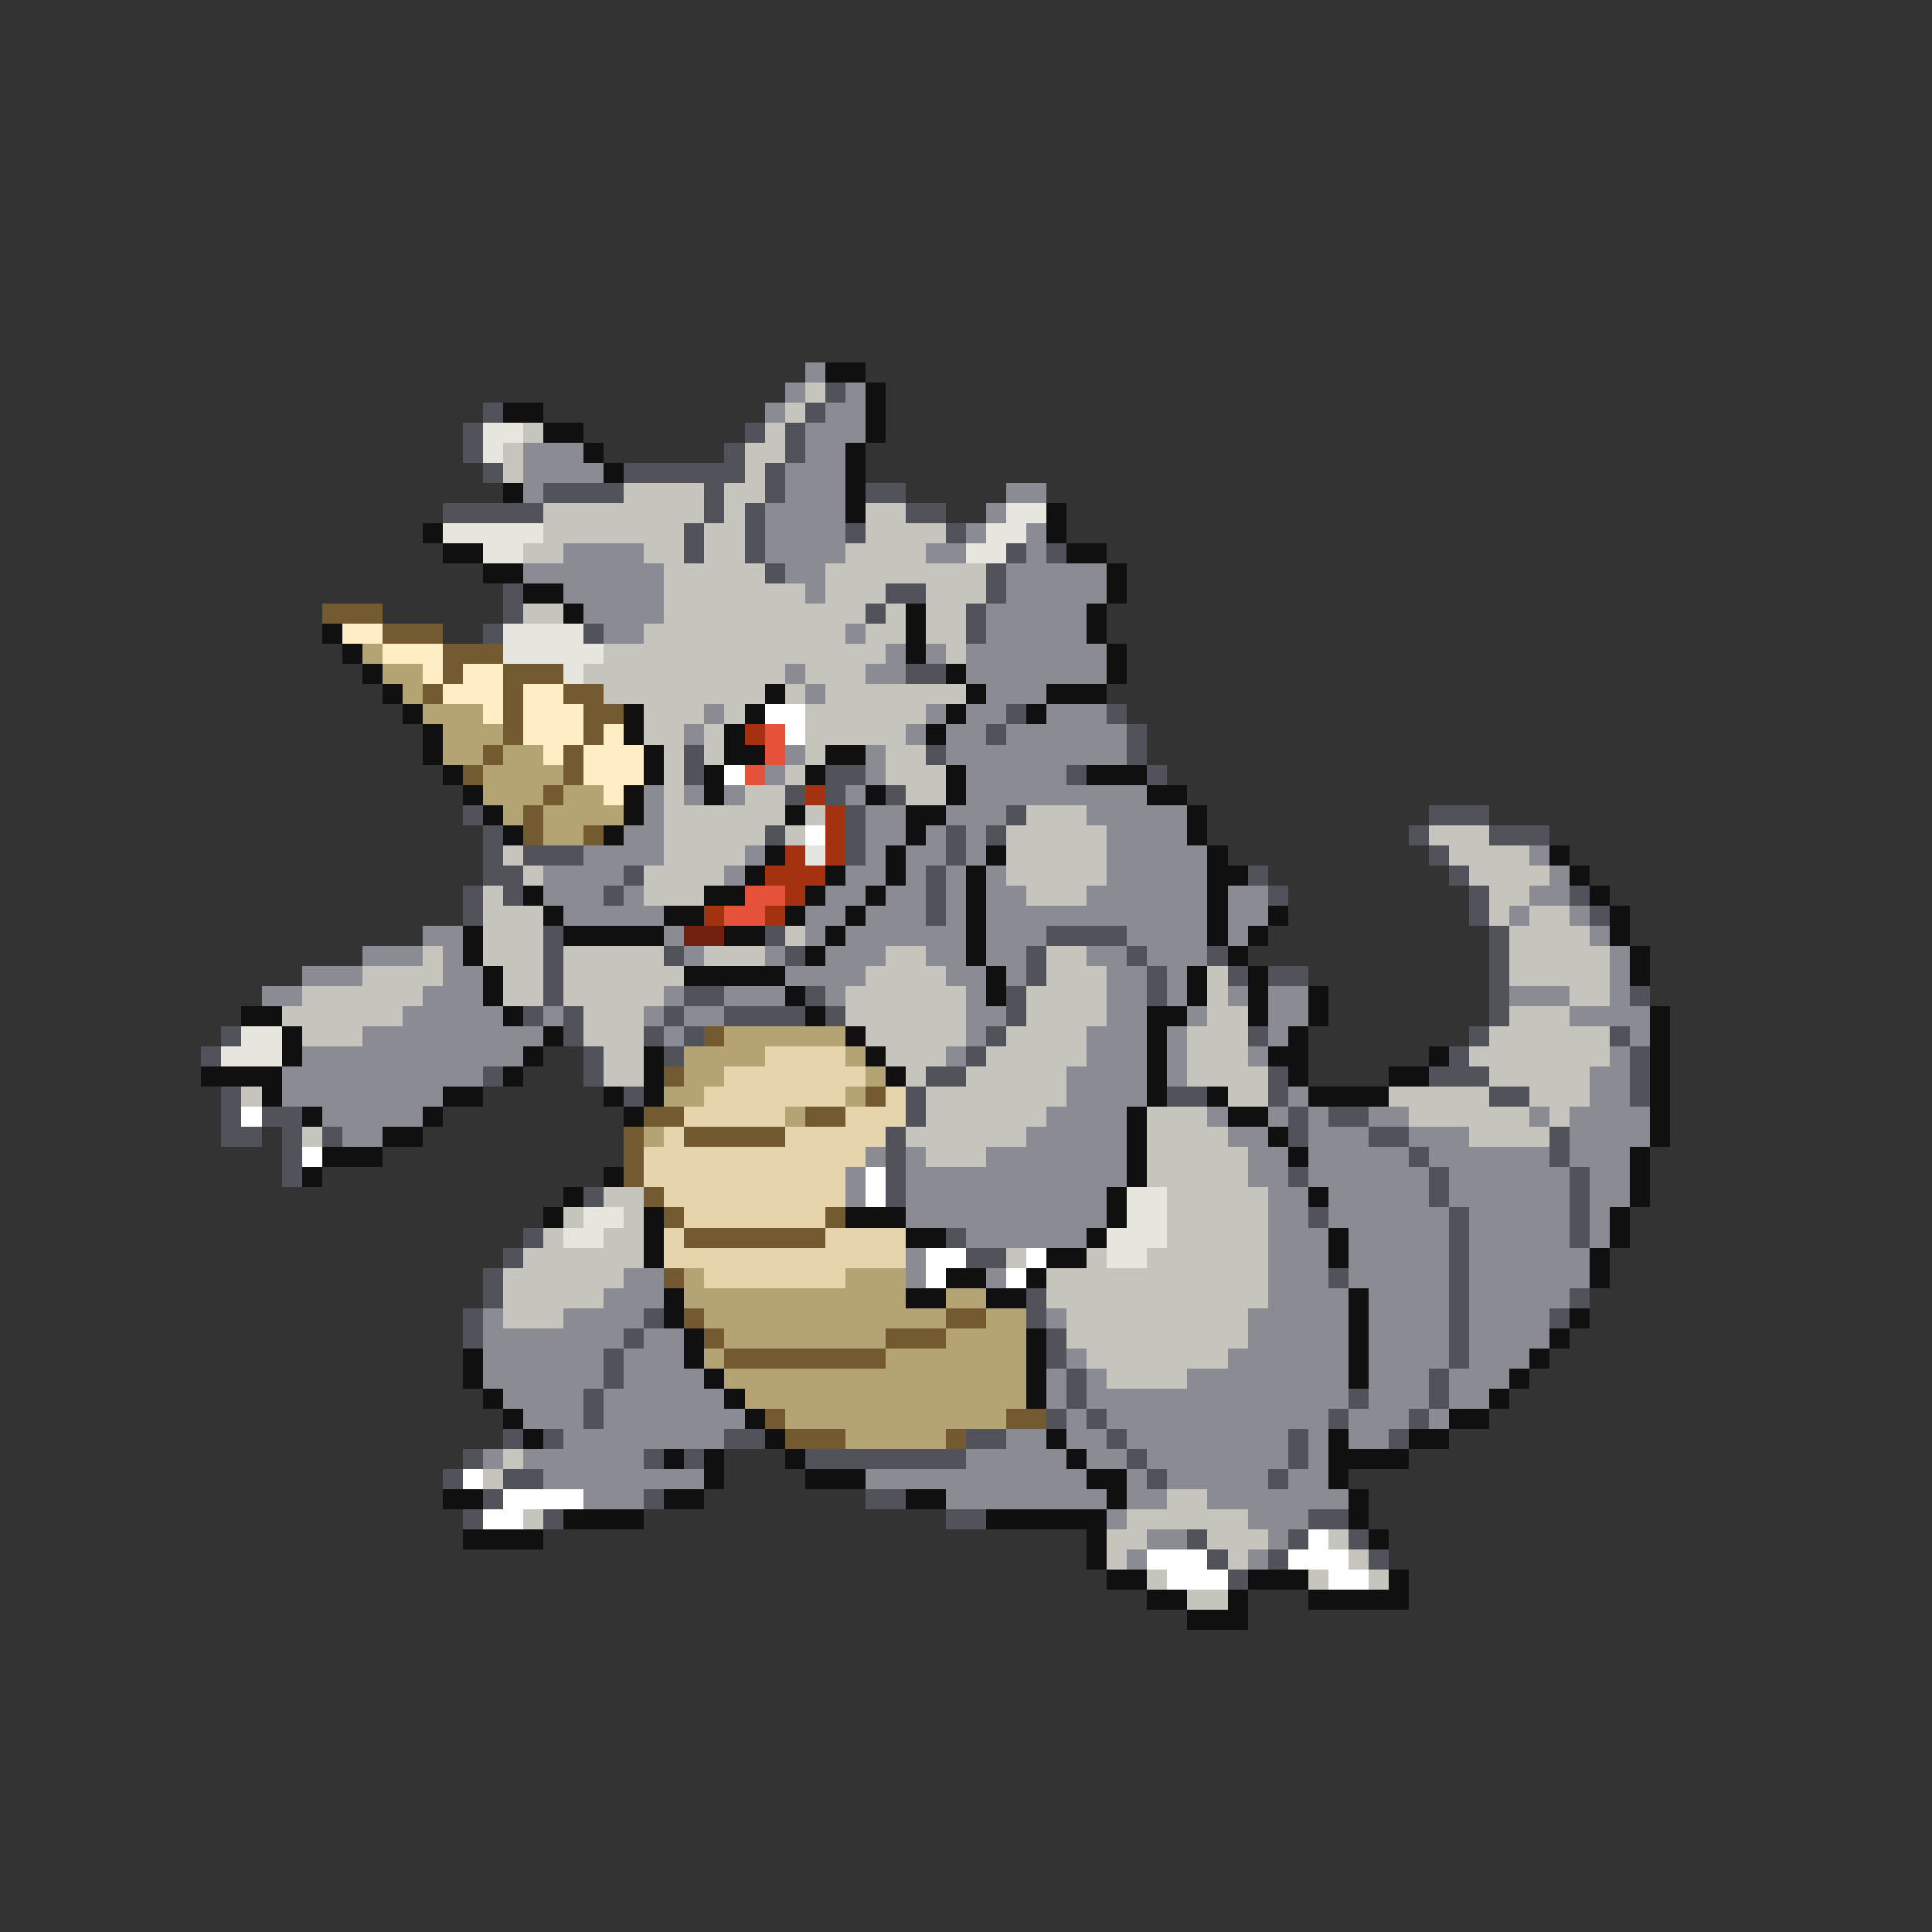 <svg xmlns="http://www.w3.org/2000/svg" viewBox="0 -0.5 96 96" shape-rendering="crispEdges">
<rect x="0" y="-0.5" width="96" height="96" fill="#333333" stroke="none"/>
<path stroke="#8b8b94" d="M40 18h1M39 19h1M42 19h1M38 20h1M41 20h2M40 21h3M26 22h3M40 22h2M26 23h4M39 23h3M26 24h1M39 24h3M50 24h2M38 25h4M49 25h1M38 26h4M48 26h1M51 26h1M28 27h4M38 27h4M46 27h2M51 27h1M26 28h7M39 28h2M50 28h5M28 29h5M40 29h1M50 29h5M29 30h4M49 30h5M30 31h2M42 31h1M49 31h5M44 32h1M46 32h1M48 32h7M39 33h1M43 33h2M48 33h7M40 34h1M49 34h3M35 35h1M46 35h1M48 35h2M52 35h3M34 36h1M45 36h1M47 36h2M50 36h6M39 37h1M43 37h1M47 37h9M38 38h1M43 38h1M48 38h5M32 39h1M34 39h1M36 39h1M42 39h1M48 39h9M32 40h1M43 40h2M47 40h3M54 40h5M31 41h2M43 41h2M46 41h1M48 41h1M55 41h4M29 42h4M37 42h1M43 42h1M45 42h2M48 42h1M55 42h5M76 42h1M27 43h4M36 43h1M42 43h2M45 43h1M47 43h1M49 43h1M55 43h5M77 43h1M27 44h3M31 44h1M41 44h2M44 44h2M47 44h1M49 44h2M54 44h6M61 44h2M76 44h2M28 45h5M40 45h2M43 45h3M47 45h1M49 45h11M61 45h2M75 45h1M78 45h1M21 46h2M33 46h1M40 46h1M42 46h6M49 46h3M56 46h4M61 46h1M79 46h1M18 47h3M22 47h1M34 47h1M38 47h1M41 47h3M46 47h2M49 47h2M54 47h2M57 47h3M80 47h1M15 48h3M22 48h2M39 48h4M47 48h2M50 48h1M55 48h2M58 48h1M80 48h1M13 49h2M21 49h3M33 49h1M36 49h3M41 49h1M48 49h1M55 49h2M58 49h1M61 49h1M63 49h2M75 49h3M80 49h1M20 50h5M27 50h1M32 50h1M34 50h2M48 50h2M55 50h2M59 50h1M63 50h2M78 50h4M18 51h9M33 51h1M48 51h1M54 51h3M58 51h1M63 51h1M81 51h1M15 52h11M47 52h1M54 52h3M58 52h1M62 52h1M80 52h1M14 53h10M53 53h4M58 53h1M79 53h2M14 54h8M53 54h4M64 54h1M79 54h2M16 55h5M52 55h4M60 55h1M63 55h1M65 55h1M68 55h2M76 55h1M78 55h4M17 56h2M51 56h5M61 56h2M65 56h3M70 56h3M78 56h4M43 57h1M45 57h1M49 57h7M62 57h2M65 57h5M71 57h6M78 57h3M42 58h1M45 58h11M62 58h2M65 58h6M72 58h6M79 58h2M42 59h1M45 59h10M63 59h2M66 59h5M72 59h6M79 59h2M45 60h10M63 60h2M66 60h6M73 60h5M79 60h1M48 61h6M63 61h3M67 61h5M73 61h5M79 61h1M45 62h1M63 62h3M67 62h5M73 62h6M31 63h2M45 63h1M49 63h1M63 63h3M67 63h5M73 63h6M30 64h3M63 64h4M68 64h4M73 64h5M24 65h1M28 65h4M52 65h1M62 65h5M68 65h4M73 65h4M24 66h7M32 66h2M62 66h5M68 66h4M73 66h4M24 67h6M31 67h3M53 67h1M61 67h6M68 67h4M73 67h3M24 68h6M31 68h4M52 68h1M54 68h1M59 68h8M68 68h3M72 68h3M25 69h4M30 69h6M52 69h1M54 69h13M68 69h3M72 69h2M26 70h3M30 70h7M53 70h1M55 70h11M67 70h3M71 70h1M28 71h8M50 71h2M53 71h2M56 71h8M65 71h1M67 71h2M24 72h1M26 72h6M48 72h5M54 72h2M57 72h7M65 72h1M27 73h8M43 73h11M56 73h1M58 73h5M64 73h2M29 74h3M47 74h8M56 74h2M60 74h7M55 75h1M62 75h3M57 76h2M63 76h1M56 77h1M62 77h1" />
<path stroke="#101010" d="M41 18h2M43 19h1M25 20h2M43 20h1M27 21h2M43 21h1M29 22h1M42 22h1M30 23h1M42 23h1M25 24h1M42 24h1M42 25h1M52 25h1M21 26h1M52 26h1M22 27h2M53 27h2M24 28h2M55 28h1M26 29h2M55 29h1M28 30h1M45 30h1M54 30h1M16 31h1M45 31h1M54 31h1M17 32h1M45 32h1M55 32h1M18 33h1M47 33h1M55 33h1M19 34h1M38 34h1M48 34h1M52 34h3M20 35h1M31 35h1M37 35h1M47 35h1M51 35h1M21 36h1M31 36h1M36 36h1M46 36h1M21 37h1M32 37h1M36 37h2M41 37h2M22 38h1M32 38h1M35 38h1M40 38h1M47 38h1M54 38h3M23 39h1M31 39h1M35 39h1M43 39h1M47 39h1M57 39h2M24 40h1M31 40h1M39 40h1M45 40h2M59 40h1M25 41h1M30 41h1M45 41h1M59 41h1M38 42h1M44 42h1M49 42h1M60 42h1M77 42h1M37 43h1M41 43h1M44 43h1M48 43h1M60 43h2M78 43h1M26 44h1M35 44h2M40 44h1M43 44h1M48 44h1M60 44h1M79 44h1M27 45h1M33 45h2M39 45h1M42 45h1M48 45h1M60 45h1M63 45h1M80 45h1M23 46h1M28 46h5M36 46h2M41 46h1M48 46h1M60 46h1M62 46h1M80 46h1M23 47h1M40 47h1M48 47h1M61 47h1M81 47h1M24 48h1M34 48h5M49 48h1M59 48h1M62 48h1M81 48h1M24 49h1M39 49h1M49 49h1M59 49h1M62 49h1M65 49h1M12 50h2M25 50h1M40 50h1M57 50h2M62 50h1M65 50h1M82 50h1M14 51h1M27 51h1M42 51h1M57 51h1M64 51h1M82 51h1M14 52h1M26 52h1M32 52h1M43 52h1M57 52h1M63 52h2M71 52h1M82 52h1M10 53h4M25 53h1M32 53h1M44 53h1M57 53h1M64 53h1M69 53h2M82 53h1M13 54h1M22 54h2M30 54h1M32 54h1M57 54h1M60 54h1M65 54h4M82 54h1M15 55h1M21 55h1M31 55h1M56 55h1M61 55h2M82 55h1M19 56h2M56 56h1M63 56h1M82 56h1M16 57h3M56 57h1M64 57h1M81 57h1M15 58h1M30 58h1M56 58h1M81 58h1M28 59h1M55 59h1M65 59h1M81 59h1M27 60h1M32 60h1M42 60h3M55 60h1M80 60h1M32 61h1M45 61h2M54 61h1M66 61h1M80 61h1M32 62h1M52 62h2M66 62h1M79 62h1M47 63h2M51 63h1M79 63h1M33 64h1M45 64h2M49 64h2M67 64h1M33 65h1M67 65h1M78 65h1M34 66h1M51 66h1M67 66h1M77 66h1M23 67h1M34 67h1M51 67h1M67 67h1M76 67h1M23 68h1M35 68h1M51 68h1M67 68h1M75 68h1M24 69h1M36 69h1M51 69h1M74 69h1M25 70h1M37 70h1M72 70h2M26 71h1M38 71h1M52 71h1M66 71h1M70 71h2M33 72h1M35 72h1M39 72h1M53 72h1M66 72h4M35 73h1M40 73h3M54 73h2M66 73h1M22 74h2M33 74h2M45 74h2M55 74h1M67 74h1M28 75h4M49 75h6M67 75h1M23 76h4M54 76h1M68 76h1M54 77h1M55 78h2M62 78h3M69 78h1M57 79h2M61 79h1M65 79h5M59 80h3" />
<path stroke="#c5c5bd" d="M40 19h1M39 20h1M26 21h1M38 21h1M25 22h1M37 22h2M25 23h1M37 23h1M31 24h4M36 24h2M27 25h8M36 25h1M43 25h2M27 26h7M35 26h2M43 26h4M26 27h2M32 27h2M35 27h2M42 27h4M33 28h5M41 28h8M33 29h7M41 29h3M46 29h3M26 30h2M33 30h10M44 30h1M46 30h2M32 31h10M43 31h2M46 31h2M30 32h14M47 32h1M29 33h10M40 33h3M30 34h8M39 34h1M41 34h7M32 35h3M36 35h1M40 35h6M32 36h2M35 36h1M40 36h5M33 37h1M35 37h1M40 37h1M44 37h2M33 38h1M39 38h1M44 38h3M33 39h1M37 39h2M45 39h2M33 40h6M40 40h1M51 40h3M33 41h5M39 41h1M50 41h5M71 41h3M25 42h1M33 42h4M50 42h5M72 42h4M26 43h1M32 43h4M50 43h5M73 43h4M24 44h1M32 44h3M51 44h3M74 44h2M24 45h3M74 45h1M76 45h2M24 46h3M39 46h1M75 46h4M21 47h1M24 47h3M28 47h5M35 47h3M44 47h2M52 47h2M75 47h5M18 48h4M25 48h2M28 48h6M43 48h4M52 48h3M60 48h1M75 48h5M15 49h6M25 49h2M28 49h5M42 49h6M51 49h4M60 49h1M78 49h2M14 50h6M29 50h3M42 50h6M51 50h4M60 50h2M75 50h3M15 51h3M29 51h3M43 51h5M50 51h4M59 51h3M74 51h6M30 52h2M44 52h3M49 52h5M59 52h3M73 52h7M30 53h2M45 53h1M48 53h5M59 53h4M74 53h5M12 54h1M46 54h7M61 54h2M69 54h5M76 54h3M46 55h6M57 55h3M70 55h6M77 55h1M15 56h1M45 56h6M57 56h4M73 56h4M46 57h3M57 57h5M57 58h5M30 59h2M58 59h5M28 60h1M31 60h1M58 60h5M27 61h1M30 61h2M58 61h5M26 62h6M50 62h1M54 62h1M57 62h6M25 63h6M52 63h11M25 64h5M52 64h11M25 65h3M53 65h9M53 66h9M54 67h7M55 68h4M25 72h1M24 73h1M58 74h2M26 75h1M56 75h6M55 76h2M60 76h3M66 76h1M55 77h1M61 77h1M67 77h1M57 78h1M65 78h1M68 78h1M59 79h2" />
<path stroke="#52525a" d="M41 19h1M24 20h1M40 20h1M23 21h1M37 21h1M39 21h1M23 22h1M36 22h1M39 22h1M24 23h1M31 23h6M38 23h1M27 24h4M35 24h1M38 24h1M43 24h2M22 25h5M35 25h1M37 25h1M45 25h2M34 26h1M37 26h1M42 26h1M47 26h1M34 27h1M37 27h1M50 27h1M52 27h1M38 28h1M49 28h1M25 29h1M44 29h2M49 29h1M25 30h1M43 30h1M48 30h1M24 31h1M29 31h1M48 31h1M45 33h2M50 35h1M55 35h1M49 36h1M56 36h1M34 37h1M46 37h1M56 37h1M34 38h1M41 38h2M53 38h1M57 38h1M39 39h1M41 39h1M44 39h1M23 40h1M42 40h1M50 40h1M71 40h3M24 41h1M38 41h1M42 41h1M47 41h1M49 41h1M70 41h1M74 41h3M24 42h1M26 42h3M42 42h1M47 42h1M71 42h1M24 43h2M31 43h1M46 43h1M62 43h1M72 43h1M23 44h1M25 44h1M30 44h1M46 44h1M63 44h1M73 44h1M78 44h1M23 45h1M46 45h1M73 45h1M79 45h1M27 46h1M38 46h1M52 46h4M74 46h1M27 47h1M33 47h1M39 47h1M51 47h1M56 47h1M60 47h1M74 47h1M27 48h1M51 48h1M57 48h1M61 48h1M63 48h2M74 48h1M27 49h1M34 49h2M40 49h1M50 49h1M57 49h1M74 49h1M81 49h1M26 50h1M28 50h1M33 50h1M36 50h4M41 50h1M50 50h1M74 50h1M11 51h1M28 51h1M32 51h1M34 51h1M49 51h1M62 51h1M73 51h1M80 51h1M10 52h1M29 52h1M33 52h1M48 52h1M72 52h1M81 52h1M24 53h1M29 53h1M46 53h2M63 53h1M71 53h3M81 53h1M11 54h1M31 54h1M45 54h1M58 54h2M63 54h1M74 54h2M81 54h1M11 55h1M13 55h2M45 55h1M64 55h1M66 55h2M11 56h2M14 56h1M16 56h1M44 56h1M64 56h1M68 56h2M77 56h1M14 57h1M44 57h1M70 57h1M77 57h1M14 58h1M44 58h1M64 58h1M71 58h1M78 58h1M29 59h1M44 59h1M71 59h1M78 59h1M65 60h1M72 60h1M78 60h1M26 61h1M47 61h1M72 61h1M78 61h1M25 62h1M48 62h2M72 62h1M24 63h1M66 63h1M72 63h1M24 64h1M51 64h1M72 64h1M78 64h1M23 65h1M32 65h1M51 65h1M72 65h1M77 65h1M23 66h1M31 66h1M52 66h1M72 66h1M30 67h1M52 67h1M72 67h1M30 68h1M53 68h1M71 68h1M29 69h1M53 69h1M67 69h1M71 69h1M29 70h1M52 70h1M54 70h1M66 70h1M70 70h1M25 71h1M27 71h1M36 71h2M48 71h2M55 71h1M64 71h1M69 71h1M23 72h1M32 72h1M34 72h1M40 72h8M56 72h1M64 72h1M22 73h1M25 73h2M57 73h1M63 73h1M24 74h1M32 74h1M43 74h2M23 75h1M27 75h1M47 75h2M65 75h2M59 76h1M64 76h1M67 76h1M60 77h1M63 77h1M68 77h1M61 78h1" />
<path stroke="#e6e6de" d="M24 21h2M24 22h1M50 25h2M22 26h5M49 26h2M24 27h2M48 27h2M25 31h4M25 32h5M28 33h1M40 42h1M12 51h2M11 52h3M56 59h2M29 60h2M56 60h2M28 61h2M55 61h3M55 62h2" />
<path stroke="#735a31" d="M16 30h3M19 31h3M22 32h3M22 33h1M25 33h3M21 34h1M25 34h1M28 34h2M25 35h1M29 35h2M25 36h1M29 36h1M24 37h1M28 37h1M23 38h1M28 38h1M27 39h1M26 40h1M26 41h1M29 41h1M35 51h1M33 53h1M43 54h1M32 55h2M40 55h2M31 56h1M34 56h5M31 57h1M31 58h1M32 59h1M33 60h1M41 60h1M34 61h7M33 63h1M34 65h1M47 65h2M35 66h1M44 66h3M36 67h8M38 70h1M50 70h2M39 71h3M47 71h1" />
<path stroke="#ffeec5" d="M17 31h2M19 32h3M21 33h1M23 33h2M22 34h3M26 34h2M24 35h1M26 35h3M26 36h3M30 36h1M27 37h1M29 37h3M29 38h3M30 39h1" />
<path stroke="#b4a473" d="M18 32h1M19 33h2M20 34h1M21 35h3M22 36h3M22 37h2M25 37h2M24 38h4M24 39h3M28 39h2M25 40h1M27 40h4M27 41h2M36 51h6M34 52h4M42 52h1M34 53h2M43 53h1M33 54h2M42 54h1M39 55h1M32 56h1M34 63h1M42 63h3M34 64h11M47 64h2M35 65h12M49 65h2M36 66h8M47 66h4M35 67h1M44 67h7M36 68h15M37 69h14M39 70h11M42 71h5" />
<path stroke="#ffffff" d="M38 35h2M39 36h1M36 38h1M40 41h1M12 55h1M15 57h1M43 58h1M43 59h1M46 62h2M51 62h1M46 63h1M50 63h1M23 73h1M25 74h4M24 75h2M65 76h1M57 77h3M64 77h3M58 78h3M66 78h2" />
<path stroke="#a43110" d="M37 36h1M40 39h1M41 40h1M41 41h1M39 42h1M41 42h1M38 43h3M39 44h1M35 45h1M38 45h1" />
<path stroke="#e65239" d="M38 36h1M38 37h1M37 38h1M37 44h2M36 45h2" />
<path stroke="#732010" d="M34 46h2" />
<path stroke="#e6d5ac" d="M38 52h4M36 53h7M35 54h7M44 54h1M34 55h5M42 55h3M33 56h1M39 56h5M32 57h11M32 58h10M33 59h9M34 60h7M33 61h1M41 61h4M33 62h12M35 63h7" />
</svg>